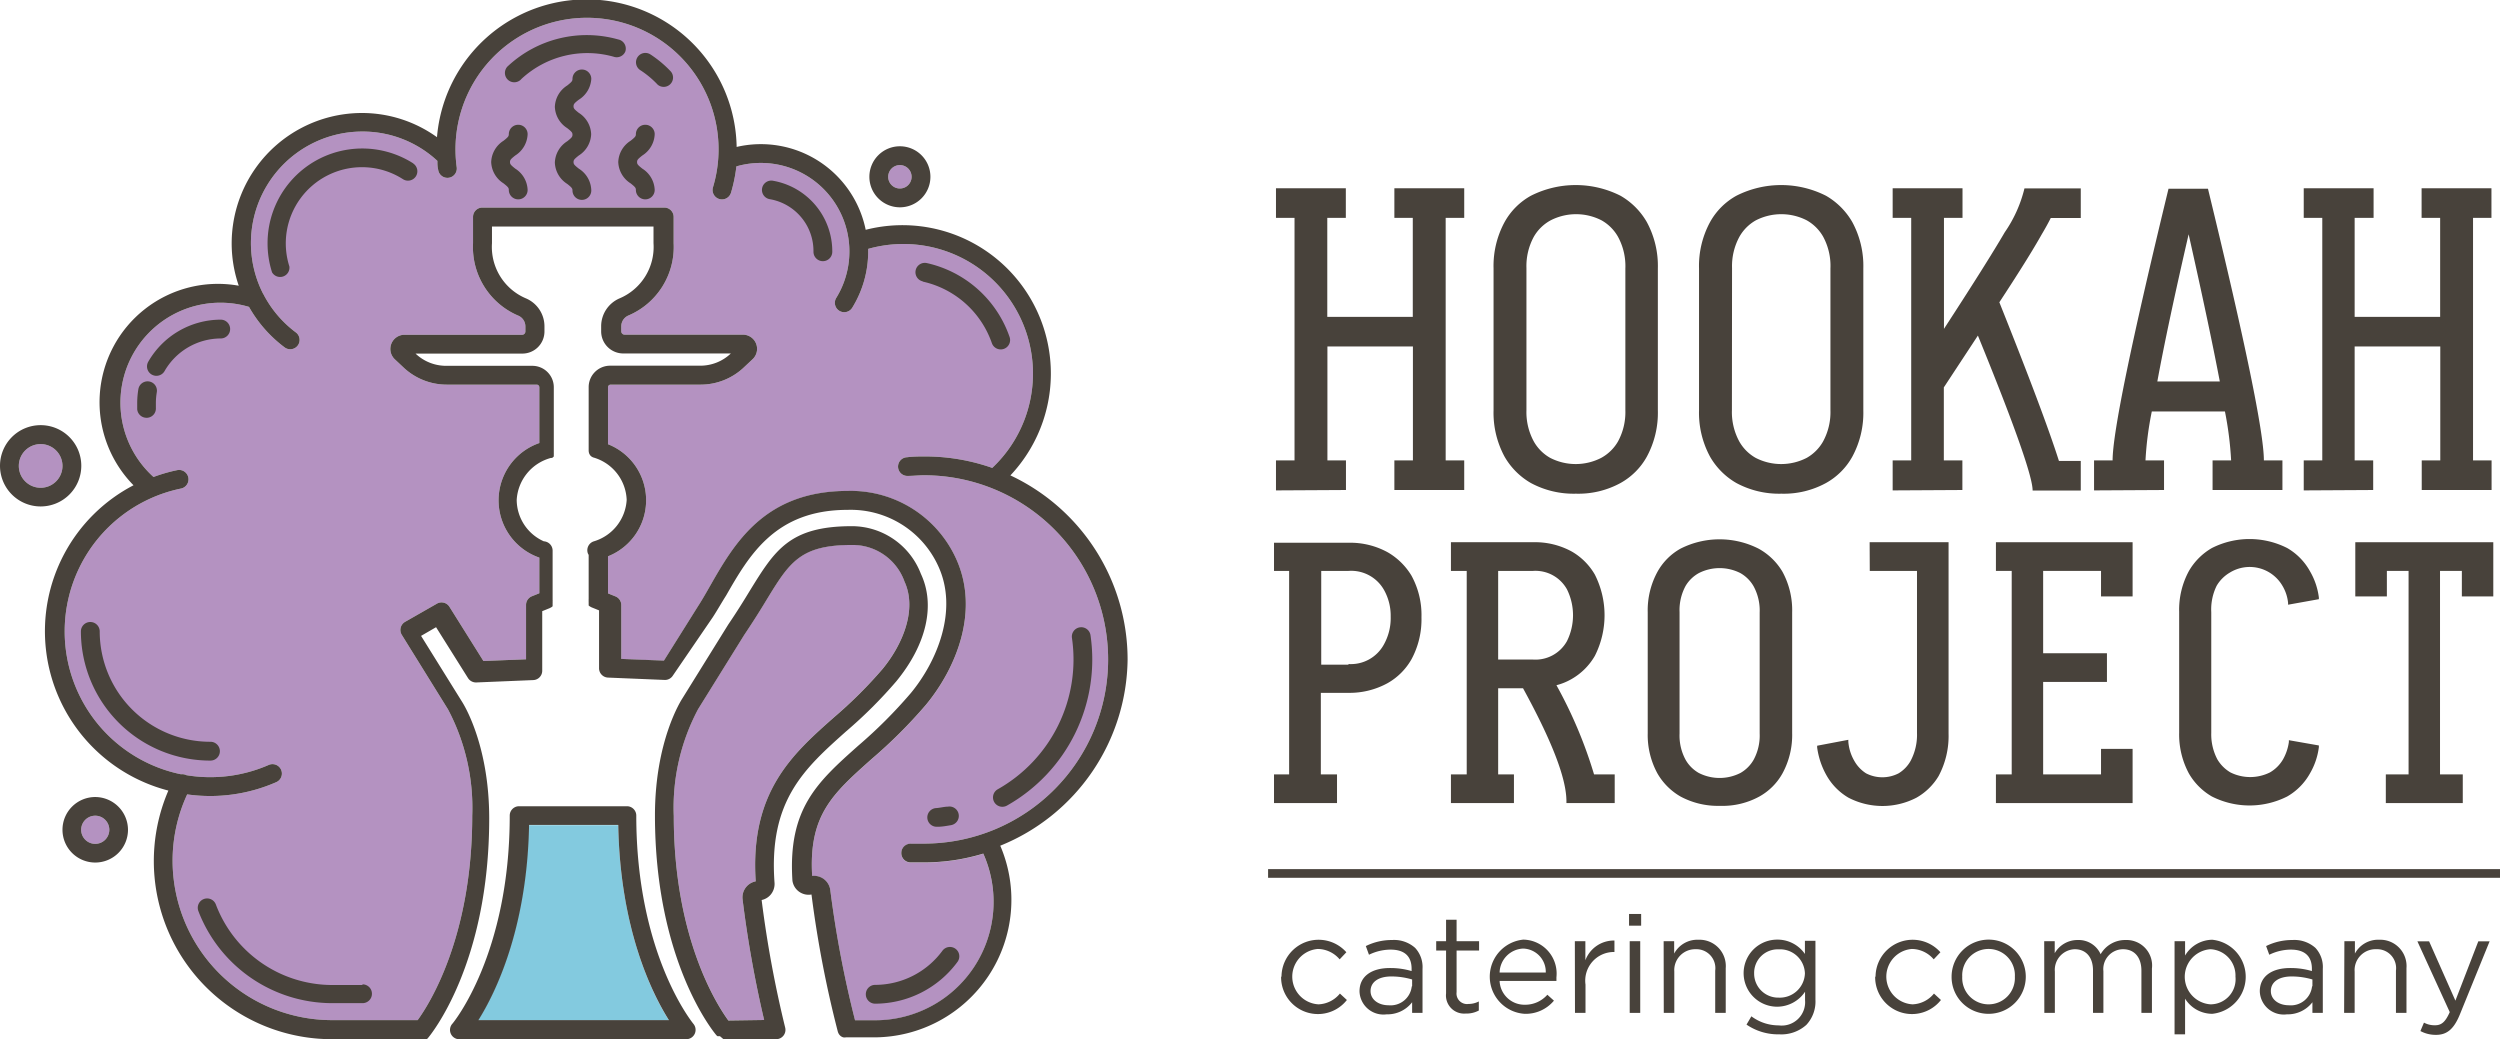 <svg xmlns="http://www.w3.org/2000/svg" viewBox="0 0 190.05 79"><defs><style>.cls-1{fill:#b492c1;}.cls-2{fill:#83cadf;}.cls-3{fill:#48423b;}</style></defs><title>Ресурс 114</title><g id="Слой_2" data-name="Слой 2"><g id="Слой_1-2" data-name="Слой 1"><path class="cls-1" d="M70.28,64.15c-.32,0-.65,0-1,0a.7.7,0,0,0-.76.66.71.71,0,0,0,.66.76c.35,0,.71,0,1.07,0a15.39,15.39,0,0,0,4.5-.67,9,9,0,0,1-8.26,12.67H65a82.42,82.42,0,0,1-1.88-9.89,1.24,1.24,0,0,0-1.38-1.08c-.27-4.62,1.54-6.23,4.51-8.88a37.61,37.61,0,0,0,4.13-4.12c2.32-2.8,4.14-7.21,2.26-11.21a8.79,8.79,0,0,0-8.19-5.06c-6.33,0-8.63,4-10.47,7.22-.32.56-.62,1.09-.94,1.58h0l-2.57,4.1-3.24-.13V46a.71.71,0,0,0-.44-.66l-.57-.23V42.29a4.58,4.58,0,0,0,0-8.52V29.44a.2.2,0,0,1,.2-.2h6.83a4.79,4.79,0,0,0,3.32-1.33l.65-.61a1.08,1.08,0,0,0-.74-1.86h-9a.25.25,0,0,1-.25-.25V24.8a.89.89,0,0,1,.53-.81,5.66,5.66,0,0,0,3.45-5.5v-2a.71.71,0,0,0-.71-.71H36.67a.71.71,0,0,0-.71.71v2A5.66,5.66,0,0,0,39.41,24a.89.89,0,0,1,.53.81v.39a.25.25,0,0,1-.25.25h-9A1.08,1.08,0,0,0,30,27.3l.65.61a4.79,4.79,0,0,0,3.32,1.33h6.83a.2.2,0,0,1,.2.2v4.24a4.61,4.61,0,0,0,0,8.71v2.71l-.57.23a.71.71,0,0,0-.44.66v4.13l-3.24.13-2.57-4.1a.71.71,0,0,0-1-.24L30.8,47.27a.71.71,0,0,0-.25,1l3.51,5.66A16,16,0,0,1,35.9,62c0,9.27-3.31,14.4-4.15,15.55H25.23A12.13,12.13,0,0,1,13.12,65.46a12,12,0,0,1,1.11-5.07A12.48,12.48,0,0,0,21,59.46a.71.71,0,0,0-.57-1.31,11.08,11.08,0,0,1-6.26.78.71.71,0,0,0-.41-.07,11.09,11.09,0,0,1,0-21.72.71.71,0,0,0-.29-1.4,12.34,12.34,0,0,0-1.8.52,7.6,7.6,0,0,1,7.26-12.93,9.92,9.92,0,0,0,2.71,3.08.71.71,0,1,0,.85-1.14,8.48,8.48,0,0,1-2.41-2.8.71.71,0,0,0-.08-.14A8.48,8.48,0,0,1,27.55,10a8.35,8.35,0,0,1,5.7,2.23c0,.22,0,.45.06.67a.71.71,0,1,0,1.41-.18A10,10,0,1,1,54.2,14.24a.71.71,0,0,0,1.37.41,11.49,11.49,0,0,0,.41-2,6.73,6.73,0,0,1,7.59,10,.71.71,0,1,0,1.22.74A8.14,8.14,0,0,0,66,19.12c0-.07,0-.14,0-.2a9.85,9.85,0,0,1,9.43,16.65,15.36,15.36,0,0,0-5.1-.87c-.45,0-.91,0-1.37.06A.71.71,0,1,0,69,36.18c.41,0,.83-.05,1.24-.05a14,14,0,0,1,0,28Z"/><path class="cls-1" d="M3.09,37.08a1.66,1.66,0,1,1,1.66-1.66A1.66,1.66,0,0,1,3.09,37.08Z"/><path class="cls-1" d="M68.41,12.55a.89.89,0,1,1-.89.89A.89.89,0,0,1,68.41,12.55Z"/><path class="cls-1" d="M7.24,64.15a1.07,1.07,0,1,1,1.07-1.07A1.07,1.07,0,0,1,7.24,64.15Z"/><path class="cls-1" d="M55.37,77.57c-.84-1.15-4.15-6.25-4.15-15.55a15.93,15.93,0,0,1,1.85-8.12l3.5-5.63c.67-1,1.2-1.84,1.67-2.62,1.77-2.9,2.57-4.23,6.52-4.23a4.18,4.18,0,0,1,4,2.78c1,2.18-.2,4.87-1.68,6.66a33.74,33.74,0,0,1-3.68,3.66C60.24,57.33,57,60.21,57.45,67a1.24,1.24,0,0,0-1,1.36,86.33,86.33,0,0,0,1.64,9.18Z"/><path class="cls-2" d="M36.32,77.57c1.31-2.09,3.71-7,3.85-14.84H47c.14,7.88,2.54,12.76,3.85,14.84Z"/><path class="cls-3" d="M31.43,12.43a7.2,7.2,0,0,0-11.09,6.06,7.25,7.25,0,0,0,.34,2.21A.71.71,0,0,0,22,20.26a5.79,5.79,0,0,1,5.51-7.55,5.75,5.75,0,0,1,3.12.91.71.71,0,0,0,.77-1.2Z"/><path class="cls-3" d="M47.54,3.91A.71.71,0,0,0,47,3a8.8,8.8,0,0,0-8.36,2,.71.71,0,1,0,1,1,7.37,7.37,0,0,1,7-1.69A.71.71,0,0,0,47.54,3.91Z"/><path class="cls-3" d="M49.45,4.14a.71.71,0,1,0-.78,1.19A7.21,7.21,0,0,1,50,6.44a.71.71,0,0,0,1-1A8.64,8.64,0,0,0,49.45,4.14Z"/><path class="cls-3" d="M11.34,29a.71.71,0,0,0-.82.58,6.37,6.37,0,0,0-.09,1.07q0,.23,0,.45a.71.71,0,0,0,.71.66h.05a.71.71,0,0,0,.66-.76c0-.12,0-.23,0-.35a5,5,0,0,1,.07-.83A.71.71,0,0,0,11.34,29Z"/><path class="cls-3" d="M16.78,24.3a6.37,6.37,0,0,0-5.51,3.2.71.71,0,0,0,1.24.71,4.94,4.94,0,0,1,4.27-2.48.71.71,0,0,0,0-1.43Z"/><path class="cls-3" d="M16,56.39A8.4,8.4,0,0,1,7.58,48a.71.71,0,1,0-1.43,0A9.83,9.83,0,0,0,16,57.82a.71.71,0,0,0,0-1.43Z"/><path class="cls-3" d="M70.16,21.41a7.21,7.21,0,0,1,5.24,4.67.71.71,0,0,0,1.35-.46A8.65,8.65,0,0,0,70.46,20a.71.71,0,0,0-.31,1.39Z"/><path class="cls-3" d="M82.9,48.29a.71.71,0,1,0-1.41.21A11.33,11.33,0,0,1,75.85,60a.71.71,0,0,0,.7,1.24A12.75,12.75,0,0,0,82.9,48.29Z"/><path class="cls-3" d="M72.1,61.32c-.31,0-.62.09-.92.11a.71.71,0,0,0,.05,1.42h.06c.34,0,.69-.07,1-.12a.71.71,0,1,0-.23-1.41Z"/><path class="cls-3" d="M85.72,50.14a15.46,15.46,0,0,0-8.91-14,11.28,11.28,0,0,0-11-18.67A8.13,8.13,0,0,0,56,11.17a11.41,11.41,0,0,0-22.78-.74,9.77,9.77,0,0,0-5.71-1.84,9.91,9.91,0,0,0-9.36,13.13,9,9,0,0,0-8,15.17A12.51,12.51,0,0,0,12.8,60.1,13.54,13.54,0,0,0,25.23,79H32.1l.15,0h0l.11,0,0,0,.08,0,0,0,.07-.06,0,0c.19-.22,4.68-5.61,4.68-16.73,0-5.67-2-8.76-2.07-8.87l-3.11-5,1.14-.66,2.43,3.87a.72.72,0,0,0,.63.33l4.33-.18a.71.71,0,0,0,.68-.71V46.46l.57-.23h0l.13-.07h0l.09-.07,0-.06,0-.05,0-.06,0-.07a.72.72,0,0,0,0-.11v0a.71.71,0,0,0,0-.14h0V41.86a.71.71,0,0,0-.67-.71A3.47,3.47,0,0,1,39.28,38a3.51,3.51,0,0,1,2.61-3.19h0l.08,0,0,0,.07-.05,0,0,.06-.06,0,0,0-.08,0,0,0-.09v0a.71.71,0,0,0,0-.09V34.2s0,0,0,0V29.44a1.63,1.63,0,0,0-1.62-1.63H33.92a3.37,3.37,0,0,1-2.33-.93l0,0h8.12a1.68,1.68,0,0,0,1.68-1.68V24.8A2.31,2.31,0,0,0,40,22.69a4.24,4.24,0,0,1-2.6-4.2V17.22H49.68v1.27a4.24,4.24,0,0,1-2.6,4.2A2.31,2.31,0,0,0,45.7,24.8v.39a1.68,1.68,0,0,0,1.68,1.68h8.18l0,0a3.37,3.37,0,0,1-2.33.93H46.37a1.63,1.63,0,0,0-1.62,1.63v4.8a.71.71,0,0,0,.05.27h0l.05.09,0,0,.05.06,0,0,0,0,.07.06h0l.11.06h0A3.49,3.49,0,0,1,47.64,38a3.5,3.5,0,0,1-2.52,3.16.71.71,0,0,0-.43.91.69.69,0,0,0,.06.11v3.36h0a.71.71,0,0,0,0,.14v0a.72.72,0,0,0,0,.11l0,.07,0,.06,0,.05,0,.06.09.07h0l.13.07h0l.57.23V50.8a.71.71,0,0,0,.68.71l4.33.18h0a.71.71,0,0,0,.6-.33L54.2,46.9h0c.33-.51.64-1.06,1-1.63,1.75-3.05,3.73-6.51,9.23-6.51A7.31,7.31,0,0,1,71.31,43c1.59,3.39-.12,7.34-2.07,9.69a36.41,36.41,0,0,1-4,4c-3.11,2.77-5.35,4.78-5,10.25A1.24,1.24,0,0,0,61.69,68a84,84,0,0,0,2,10.42v0a.71.71,0,0,0,.09.2h0a.71.71,0,0,0,.14.15l0,0a.7.7,0,0,0,.18.09h0a.71.71,0,0,0,.21,0h2.13a10.45,10.45,0,0,0,9.6-14.57A15.46,15.46,0,0,0,85.72,50.14Zm-15.44,14c-.32,0-.65,0-1,0a.7.7,0,0,0-.76.66.71.71,0,0,0,.66.76c.35,0,.71,0,1.07,0a15.39,15.39,0,0,0,4.5-.67,9,9,0,0,1-8.26,12.67H65a82.42,82.42,0,0,1-1.88-9.89,1.24,1.24,0,0,0-1.38-1.08c-.27-4.62,1.54-6.23,4.51-8.88a37.61,37.61,0,0,0,4.13-4.12c2.32-2.8,4.14-7.21,2.26-11.21a8.79,8.79,0,0,0-8.19-5.06c-6.33,0-8.63,4-10.47,7.22-.32.56-.62,1.09-.94,1.58h0l-2.57,4.1-3.24-.13V46a.71.71,0,0,0-.44-.66l-.57-.23V42.29a4.58,4.58,0,0,0,0-8.52V29.44a.2.2,0,0,1,.2-.2h6.83a4.79,4.79,0,0,0,3.32-1.33l.65-.61a1.08,1.08,0,0,0-.74-1.86h-9a.25.25,0,0,1-.25-.25V24.8a.89.89,0,0,1,.53-.81,5.66,5.66,0,0,0,3.45-5.5v-2a.71.71,0,0,0-.71-.71H36.67a.71.71,0,0,0-.71.71v2A5.66,5.66,0,0,0,39.41,24a.89.89,0,0,1,.53.81v.39a.25.25,0,0,1-.25.25h-9A1.08,1.08,0,0,0,30,27.3l.65.61a4.79,4.79,0,0,0,3.32,1.33h6.83a.2.2,0,0,1,.2.2v4.24a4.61,4.61,0,0,0,0,8.71v2.71l-.57.23a.71.71,0,0,0-.44.66v4.13l-3.24.13-2.57-4.1a.71.71,0,0,0-1-.24L30.8,47.27a.71.71,0,0,0-.25,1l3.51,5.66A16,16,0,0,1,35.9,62c0,9.27-3.31,14.4-4.15,15.55H25.23A12.13,12.13,0,0,1,13.12,65.46a12,12,0,0,1,1.11-5.07A12.48,12.48,0,0,0,21,59.46a.71.71,0,0,0-.57-1.31,11.08,11.08,0,0,1-6.26.78.71.71,0,0,0-.41-.07,11.09,11.09,0,0,1,0-21.72.71.71,0,0,0-.29-1.4,12.34,12.34,0,0,0-1.8.52,7.6,7.6,0,0,1,7.26-12.93,9.92,9.92,0,0,0,2.71,3.08.71.71,0,1,0,.85-1.14,8.48,8.48,0,0,1-2.41-2.8.71.71,0,0,0-.08-.14A8.48,8.48,0,0,1,27.55,10a8.35,8.35,0,0,1,5.7,2.23c0,.22,0,.45.06.67a.71.71,0,1,0,1.41-.18A10,10,0,1,1,54.2,14.24a.71.71,0,0,0,1.37.41,11.49,11.49,0,0,0,.41-2,6.73,6.73,0,0,1,7.59,10,.71.71,0,1,0,1.22.74A8.14,8.14,0,0,0,66,19.12c0-.07,0-.14,0-.2a9.85,9.85,0,0,1,9.43,16.65,15.36,15.36,0,0,0-5.1-.87c-.45,0-.91,0-1.37.06A.71.71,0,1,0,69,36.18c.41,0,.83-.05,1.24-.05a14,14,0,0,1,0,28Z"/><path class="cls-3" d="M27.55,74.88H25.23a9.47,9.47,0,0,1-8.82-6.12.71.71,0,1,0-1.33.5,10.91,10.91,0,0,0,10.16,7h2.32a.71.71,0,1,0,0-1.43Z"/><path class="cls-3" d="M65.82,75.59a.71.71,0,0,0,.71.71,7.79,7.79,0,0,0,6.26-3.18.71.71,0,1,0-1.15-.84,6.36,6.36,0,0,1-5.11,2.59A.71.71,0,0,0,65.82,75.59Z"/><path class="cls-3" d="M58.76,13.74a.71.71,0,0,0-.25,1.4,4,4,0,0,1,3.33,4,.71.71,0,1,0,1.43,0A5.45,5.45,0,0,0,58.76,13.74Z"/><path class="cls-3" d="M6.18,35.41A3.09,3.09,0,1,0,3.09,38.5,3.09,3.09,0,0,0,6.18,35.41ZM3.09,37.08a1.66,1.66,0,1,1,1.66-1.66A1.66,1.66,0,0,1,3.09,37.08Z"/><path class="cls-3" d="M68.41,15.76a2.32,2.32,0,1,0-2.32-2.32A2.32,2.32,0,0,0,68.41,15.76Zm0-3.21a.89.89,0,1,1-.89.89A.89.89,0,0,1,68.41,12.55Z"/><path class="cls-3" d="M7.24,60.59a2.49,2.49,0,1,0,2.49,2.49A2.5,2.5,0,0,0,7.24,60.59Zm0,3.56a1.07,1.07,0,1,1,1.07-1.07A1.07,1.07,0,0,1,7.24,64.15Z"/><path class="cls-3" d="M57.9,68.42a1.23,1.23,0,0,0,.67-.39,1.26,1.26,0,0,0,.31-.92c-.46-6.25,2.27-8.68,5.44-11.51a34.87,34.87,0,0,0,3.82-3.81C70.43,49,71.13,46,70,43.61A5.62,5.62,0,0,0,64.76,40C60,40,58.89,41.85,57,44.91c-.46.76-1,1.63-1.64,2.57v0h0l-3.49,5.62c-.08.13-2.08,3.21-2.08,8.88,0,11.12,4.49,16.51,4.68,16.73l0,0,.07.06,0,0,.08,0,0,0,.11,0h0L55,79h4a.71.71,0,0,0,.69-.88A85.72,85.72,0,0,1,57.9,68.42Zm-2.53,9.16c-.84-1.15-4.15-6.25-4.15-15.55a15.93,15.93,0,0,1,1.85-8.12l3.5-5.63c.67-1,1.2-1.84,1.67-2.62,1.77-2.9,2.57-4.23,6.52-4.23a4.18,4.18,0,0,1,4,2.78c1,2.18-.2,4.87-1.68,6.66a33.74,33.74,0,0,1-3.68,3.66C60.24,57.33,57,60.21,57.45,67a1.24,1.24,0,0,0-1,1.36,86.33,86.33,0,0,0,1.64,9.18Z"/><path class="cls-3" d="M48.37,62a.71.71,0,0,0-.71-.71H39.46a.71.71,0,0,0-.71.71c0,10.55-4.3,15.75-4.34,15.8A.71.71,0,0,0,35,79H52.17a.71.71,0,0,0,.54-1.17C52.67,77.77,48.37,72.57,48.37,62Zm-12,15.55c1.31-2.09,3.71-7,3.85-14.84H47c.14,7.88,2.54,12.76,3.85,14.84Z"/><path class="cls-3" d="M44,7.58A2,2,0,0,0,44.95,6a.71.71,0,1,0-1.43,0c0,.16-.06.23-.4.5a2,2,0,0,0-.94,1.62,2,2,0,0,0,.94,1.62c.34.27.4.34.4.5s-.06.23-.4.5a2,2,0,0,0-.94,1.62,2,2,0,0,0,.94,1.62c.34.27.4.34.4.5a.71.71,0,1,0,1.43,0A2,2,0,0,0,44,12.82c-.34-.27-.4-.34-.4-.5s.06-.23.4-.5a2,2,0,0,0,.94-1.62A2,2,0,0,0,44,8.58c-.34-.27-.4-.34-.4-.5S43.66,7.84,44,7.58Z"/><path class="cls-3" d="M39.17,11.82a2,2,0,0,0,.94-1.62.71.71,0,0,0-1.43,0c0,.16-.06.23-.4.5a2,2,0,0,0-.94,1.62,2,2,0,0,0,.94,1.62c.34.27.4.34.4.5a.71.71,0,0,0,1.43,0,2,2,0,0,0-.94-1.62c-.34-.27-.4-.34-.4-.5S38.83,12.09,39.17,11.82Z"/><path class="cls-3" d="M48.83,11.82a2,2,0,0,0,.94-1.62.71.71,0,1,0-1.43,0c0,.16-.06.23-.4.5A2,2,0,0,0,47,12.32a2,2,0,0,0,.94,1.62c.34.27.4.34.4.5a.71.71,0,1,0,1.43,0,2,2,0,0,0-.94-1.62c-.34-.27-.4-.34-.4-.5S48.49,12.09,48.83,11.82Z"/><path class="cls-3" d="M105.52,42a5.9,5.9,0,0,0-3-.74H96.85V43.4H98V58.87H96.85v2.18h4.79V58.87h-1.23v-6.2h2.08a6,6,0,0,0,3-.74,4.8,4.8,0,0,0,1.81-1.81,6.37,6.37,0,0,0,.76-3.19,6.22,6.22,0,0,0-.76-3.17A5.06,5.06,0,0,0,105.52,42Zm-3,8.53h-2.08V43.4h2.08a2.86,2.86,0,0,1,2.71,1.48,4,4,0,0,1,.49,2A4.12,4.12,0,0,1,105.2,49,2.86,2.86,0,0,1,102.5,50.48Z"/><path class="cls-3" d="M118.32,52.09a4.57,4.57,0,0,0,1.17-.48,4.77,4.77,0,0,0,1.75-1.75,6.84,6.84,0,0,0,0-6.18,4.77,4.77,0,0,0-1.75-1.75,5.81,5.81,0,0,0-2.94-.71H110.3V43.4h1.2V58.87h-1.2v2.18h4.79V58.87h-1.2V52.32h1.89c2.19,4,3.3,6.85,3.3,8.6v.13h3.67V58.87h-1.57A34.08,34.08,0,0,0,118.32,52.09Zm-4.43-8.69h2.66a2.74,2.74,0,0,1,2.57,1.4,4.44,4.44,0,0,1,0,3.94,2.74,2.74,0,0,1-2.57,1.4h-2.66Z"/><path class="cls-3" d="M133.69,41.71a6.56,6.56,0,0,0-5.94,0A4.52,4.52,0,0,0,126,43.47a6.11,6.11,0,0,0-.74,3.08v9.19A6.1,6.1,0,0,0,126,58.8a4.77,4.77,0,0,0,1.75,1.75,6,6,0,0,0,3,.71,5.83,5.83,0,0,0,3-.71,4.52,4.52,0,0,0,1.75-1.75,6.1,6.1,0,0,0,.74-3.07V46.54a6.1,6.1,0,0,0-.74-3.08A4.77,4.77,0,0,0,133.69,41.71Zm-4.55,1.86a3.48,3.48,0,0,1,3.17,0,2.68,2.68,0,0,1,1,1,3.86,3.86,0,0,1,.46,2v9.19a3.86,3.86,0,0,1-.46,2,2.68,2.68,0,0,1-1,1,3.49,3.49,0,0,1-3.17,0,2.67,2.67,0,0,1-1-1,3.86,3.86,0,0,1-.46-2V46.54a3.86,3.86,0,0,1,.46-2A2.67,2.67,0,0,1,129.14,43.57Z"/><path class="cls-3" d="M142.14,43.4h3.59V55.73a4.21,4.21,0,0,1-.49,2.12,2.58,2.58,0,0,1-.91.94,2.7,2.7,0,0,1-2.47,0,2.66,2.66,0,0,1-.89-.94,3.44,3.44,0,0,1-.46-1.46v-.15l-2.37.45,0,.13a5.88,5.88,0,0,0,.71,2.12,4.55,4.55,0,0,0,1.67,1.7,5.61,5.61,0,0,0,5.17,0A4.6,4.6,0,0,0,147.37,59a6.45,6.45,0,0,0,.76-3.23V41.22h-6Z"/><polygon class="cls-3" points="151.73 43.4 152.93 43.4 152.93 58.87 151.73 58.87 151.73 61.05 162.12 61.05 162.12 56.93 159.72 56.93 159.72 58.87 155.32 58.87 155.32 51.84 160.17 51.84 160.17 49.66 155.32 49.66 155.32 43.4 159.72 43.4 159.72 45.34 162.12 45.34 162.12 41.22 151.73 41.22 151.73 43.4"/><path class="cls-3" d="M168.51,44.53a2.8,2.8,0,0,1,1-1,2.88,2.88,0,0,1,4,1,3.13,3.13,0,0,1,.43,1.3l0,.14,2.34-.42,0-.13a5.25,5.25,0,0,0-.68-2,4.59,4.59,0,0,0-1.73-1.76,6.34,6.34,0,0,0-5.72,0,4.77,4.77,0,0,0-1.75,1.75,6.16,6.16,0,0,0-.74,3.1v9.19a6.25,6.25,0,0,0,.74,3.1,4.77,4.77,0,0,0,1.75,1.75,6.34,6.34,0,0,0,5.72,0,4.58,4.58,0,0,0,1.73-1.75,5.24,5.24,0,0,0,.68-2l0-.13L174,56.27l0,.14a3.72,3.72,0,0,1-.44,1.31,2.73,2.73,0,0,1-1,1,3.37,3.37,0,0,1-3,0,2.78,2.78,0,0,1-1-1,4.07,4.07,0,0,1-.46-2V46.54A4.07,4.07,0,0,1,168.51,44.53Z"/><polygon class="cls-3" points="189.54 45.34 189.54 41.22 179.05 41.22 179.05 45.34 181.45 45.34 181.45 43.4 183.1 43.4 183.1 58.87 181.37 58.87 181.37 61.05 187.22 61.05 187.22 58.87 185.49 58.87 185.49 43.4 187.15 43.4 187.15 45.34 189.54 45.34"/><path class="cls-3" d="M97,37.28V35h1.41V16.56H97V14.31h5.31v2.25h-1.41v7.53h6.5V16.56H106V14.31h5.31v2.25h-1.41V35h1.41v2.25H106V35h1.41V26.34h-6.5V35h1.41v2.25Z"/><path class="cls-3" d="M113.54,31.19V20.41a7,7,0,0,1,.84-3.53,5.13,5.13,0,0,1,2-2,7.55,7.55,0,0,1,6.81,0,5.42,5.42,0,0,1,2,2,7,7,0,0,1,.84,3.53V31.19a7,7,0,0,1-.84,3.53,5.13,5.13,0,0,1-2,2,6.67,6.67,0,0,1-3.39.81,6.84,6.84,0,0,1-3.42-.81,5.41,5.41,0,0,1-2-2A7,7,0,0,1,113.54,31.19Zm2.5,0a4.66,4.66,0,0,0,.56,2.37,3.27,3.27,0,0,0,1.25,1.25,4.24,4.24,0,0,0,3.87,0A3.28,3.28,0,0,0,123,33.56a4.66,4.66,0,0,0,.56-2.37V20.41A4.66,4.66,0,0,0,123,18a3.28,3.28,0,0,0-1.25-1.25,4.24,4.24,0,0,0-3.87,0A3.27,3.27,0,0,0,116.6,18a4.66,4.66,0,0,0-.56,2.37Z"/><path class="cls-3" d="M129.16,31.19V20.41a7,7,0,0,1,.84-3.53,5.13,5.13,0,0,1,2-2,7.55,7.55,0,0,1,6.81,0,5.42,5.42,0,0,1,2,2,7,7,0,0,1,.84,3.53V31.19a7,7,0,0,1-.84,3.53,5.13,5.13,0,0,1-2,2,6.67,6.67,0,0,1-3.39.81,6.84,6.84,0,0,1-3.42-.81,5.41,5.41,0,0,1-2-2A7,7,0,0,1,129.16,31.19Zm2.5,0a4.66,4.66,0,0,0,.56,2.37,3.27,3.27,0,0,0,1.25,1.25,4.24,4.24,0,0,0,3.87,0,3.28,3.28,0,0,0,1.25-1.25,4.66,4.66,0,0,0,.56-2.37V20.41A4.66,4.66,0,0,0,138.6,18a3.28,3.28,0,0,0-1.25-1.25,4.24,4.24,0,0,0-3.87,0A3.27,3.27,0,0,0,132.23,18a4.66,4.66,0,0,0-.56,2.37Z"/><path class="cls-3" d="M143.88,37.28V35h1.41V16.56h-1.41V14.31h5.31v2.25h-1.41V25q3.31-5.09,4.62-7.34a10,10,0,0,0,1.5-3.34h4.28v2.25h-2.28q-.28.56-.69,1.25-1,1.78-3.22,5.16,3.4,8.5,4.53,12.06h1.66v2.25h-3.66q0-1.59-4.16-11.78l-2.59,3.94V35h1.41v2.25Z"/><path class="cls-3" d="M159.19,37.28V35h1.41V35q0-3.12,4.25-20.65h3Q172.1,31.84,172.1,35V35h1.41v2.25h-5.31V35h1.41V35a25.9,25.9,0,0,0-.47-3.72h-5.56A25.17,25.17,0,0,0,163.1,35V35h1.41v2.25ZM164,29h4.75q-.81-4.25-2.37-11.19Q164.78,24.75,164,29Z"/><path class="cls-3" d="M175.13,37.28V35h1.41V16.56h-1.41V14.31h5.31v2.25H179v7.53h6.5V16.56h-1.41V14.31h5.31v2.25H188V35h1.41v2.25h-5.31V35h1.41V26.34H179V35h1.41v2.25Z"/><path class="cls-3" d="M97.42,74.25a2.82,2.82,0,0,1,4.93-1.86l-.51.54a2.21,2.21,0,0,0-1.66-.79,2.11,2.11,0,0,0,.05,4.21,2.2,2.2,0,0,0,1.63-.82l.53.49a2.8,2.8,0,0,1-5-1.78Z"/><path class="cls-3" d="M103.35,75.36c0-1.16.94-1.77,2.31-1.77a5.68,5.68,0,0,1,1.65.23v-.17c0-1-.59-1.46-1.6-1.46a3.76,3.76,0,0,0-1.64.39l-.24-.66a4.43,4.43,0,0,1,2-.46,2.4,2.4,0,0,1,1.75.6,2.14,2.14,0,0,1,.56,1.59V77h-.79v-.81a2.37,2.37,0,0,1-1.94.92A1.82,1.82,0,0,1,103.35,75.36Zm4-.4v-.5a5.55,5.55,0,0,0-1.58-.23c-1,0-1.58.44-1.58,1.11s.63,1.08,1.36,1.08A1.62,1.62,0,0,0,107.32,75Z"/><path class="cls-3" d="M109.93,75.52V72.26h-.75v-.71h.75V69.92h.8v1.63h1.71v.71h-1.71v3.16a.8.8,0,0,0,.91.9,1.7,1.7,0,0,0,.78-.19v.69a2,2,0,0,1-1,.23A1.38,1.38,0,0,1,109.93,75.52Z"/><path class="cls-3" d="M115.93,76.38a2.24,2.24,0,0,0,1.7-.76l.5.45a2.79,2.79,0,0,1-2.23,1,2.83,2.83,0,0,1-.1-5.64,2.58,2.58,0,0,1,2.52,2.86c0,.07,0,.16,0,.28H114A1.89,1.89,0,0,0,115.93,76.38Zm1.58-2.45a1.77,1.77,0,0,0-1.72-1.82A1.87,1.87,0,0,0,114,73.93Z"/><path class="cls-3" d="M119.72,71.55h.8V73a2.31,2.31,0,0,1,2.21-1.5v.87h-.06a2.18,2.18,0,0,0-2.14,2.48V77h-.8Z"/><path class="cls-3" d="M123.84,69.48h.92v.89h-.92Zm.05,2.07h.8V77h-.8Z"/><path class="cls-3" d="M126.47,71.55h.8v.94a2,2,0,0,1,1.85-1.05,2,2,0,0,1,2.07,2.16V77h-.8V73.79a1.44,1.44,0,0,0-1.49-1.63,1.59,1.59,0,0,0-1.62,1.69V77h-.8Z"/><path class="cls-3" d="M132.77,77.89l.37-.63a3.46,3.46,0,0,0,2.08.69,1.78,1.78,0,0,0,2-1.92v-.64a2.56,2.56,0,0,1-2.12,1.14,2.55,2.55,0,0,1,0-5.1,2.53,2.53,0,0,1,2.11,1.09v-1h.8V76a2.6,2.6,0,0,1-.69,1.91,2.84,2.84,0,0,1-2.06.72A4.24,4.24,0,0,1,132.77,77.89ZM137.21,74a1.89,1.89,0,0,0-2-1.83A1.79,1.79,0,0,0,133.35,74a1.83,1.83,0,0,0,1.87,1.84A1.91,1.91,0,0,0,137.21,74Z"/><path class="cls-3" d="M142.58,74.25a2.82,2.82,0,0,1,4.93-1.86l-.51.54a2.21,2.21,0,0,0-1.66-.79,2.11,2.11,0,0,0,.05,4.21,2.2,2.2,0,0,0,1.63-.82l.53.49a2.8,2.8,0,0,1-5-1.78Z"/><path class="cls-3" d="M148.36,74.25a2.82,2.82,0,1,1,2.8,2.82A2.8,2.8,0,0,1,148.36,74.25Zm4.81,0a2,2,0,0,0-2-2.11,2,2,0,0,0-2,2.11,2,2,0,0,0,2,2.1A2,2,0,0,0,153.17,74.25Z"/><path class="cls-3" d="M155.4,71.55h.8v.91a2,2,0,0,1,1.75-1,1.83,1.83,0,0,1,1.74,1.08,2.15,2.15,0,0,1,1.9-1.08,1.94,1.94,0,0,1,2,2.17V77h-.8V73.79c0-1-.52-1.63-1.4-1.63a1.51,1.51,0,0,0-1.49,1.67V77h-.79V73.77c0-1-.53-1.61-1.39-1.61a1.57,1.57,0,0,0-1.51,1.7V77h-.8Z"/><path class="cls-3" d="M165.31,71.55h.8v1.09a2.43,2.43,0,0,1,2.07-1.2,2.83,2.83,0,0,1,0,5.63,2.44,2.44,0,0,1-2.07-1.15v2.71h-.8Zm4.63,2.7a2,2,0,0,0-1.9-2.09,2.1,2.1,0,0,0,0,4.19A1.91,1.91,0,0,0,169.94,74.24Z"/><path class="cls-3" d="M171.79,75.36c0-1.16.94-1.77,2.31-1.77a5.68,5.68,0,0,1,1.65.23v-.17c0-1-.59-1.46-1.6-1.46a3.76,3.76,0,0,0-1.64.39l-.24-.66a4.43,4.43,0,0,1,2-.46,2.4,2.4,0,0,1,1.75.6,2.14,2.14,0,0,1,.56,1.59V77h-.79v-.81a2.37,2.37,0,0,1-1.94.92A1.82,1.82,0,0,1,171.79,75.36Zm4-.4v-.5a5.55,5.55,0,0,0-1.58-.23c-1,0-1.58.44-1.58,1.11s.63,1.08,1.36,1.08A1.62,1.62,0,0,0,175.76,75Z"/><path class="cls-3" d="M178.22,71.55h.8v.94a2,2,0,0,1,1.85-1.05,2,2,0,0,1,2.07,2.16V77h-.8V73.79a1.44,1.44,0,0,0-1.49-1.63A1.59,1.59,0,0,0,179,73.86V77h-.8Z"/><path class="cls-3" d="M184,78.38l.27-.64a1.69,1.69,0,0,0,.85.2c.48,0,.78-.25,1.11-1l-2.46-5.38h.89l2,4.51,1.74-4.51h.86l-2.27,5.58c-.46,1.12-1,1.53-1.8,1.53A2.45,2.45,0,0,1,184,78.38Z"/><rect class="cls-3" x="96.4" y="66.07" width="93.66" height="0.66"/></g></g></svg>